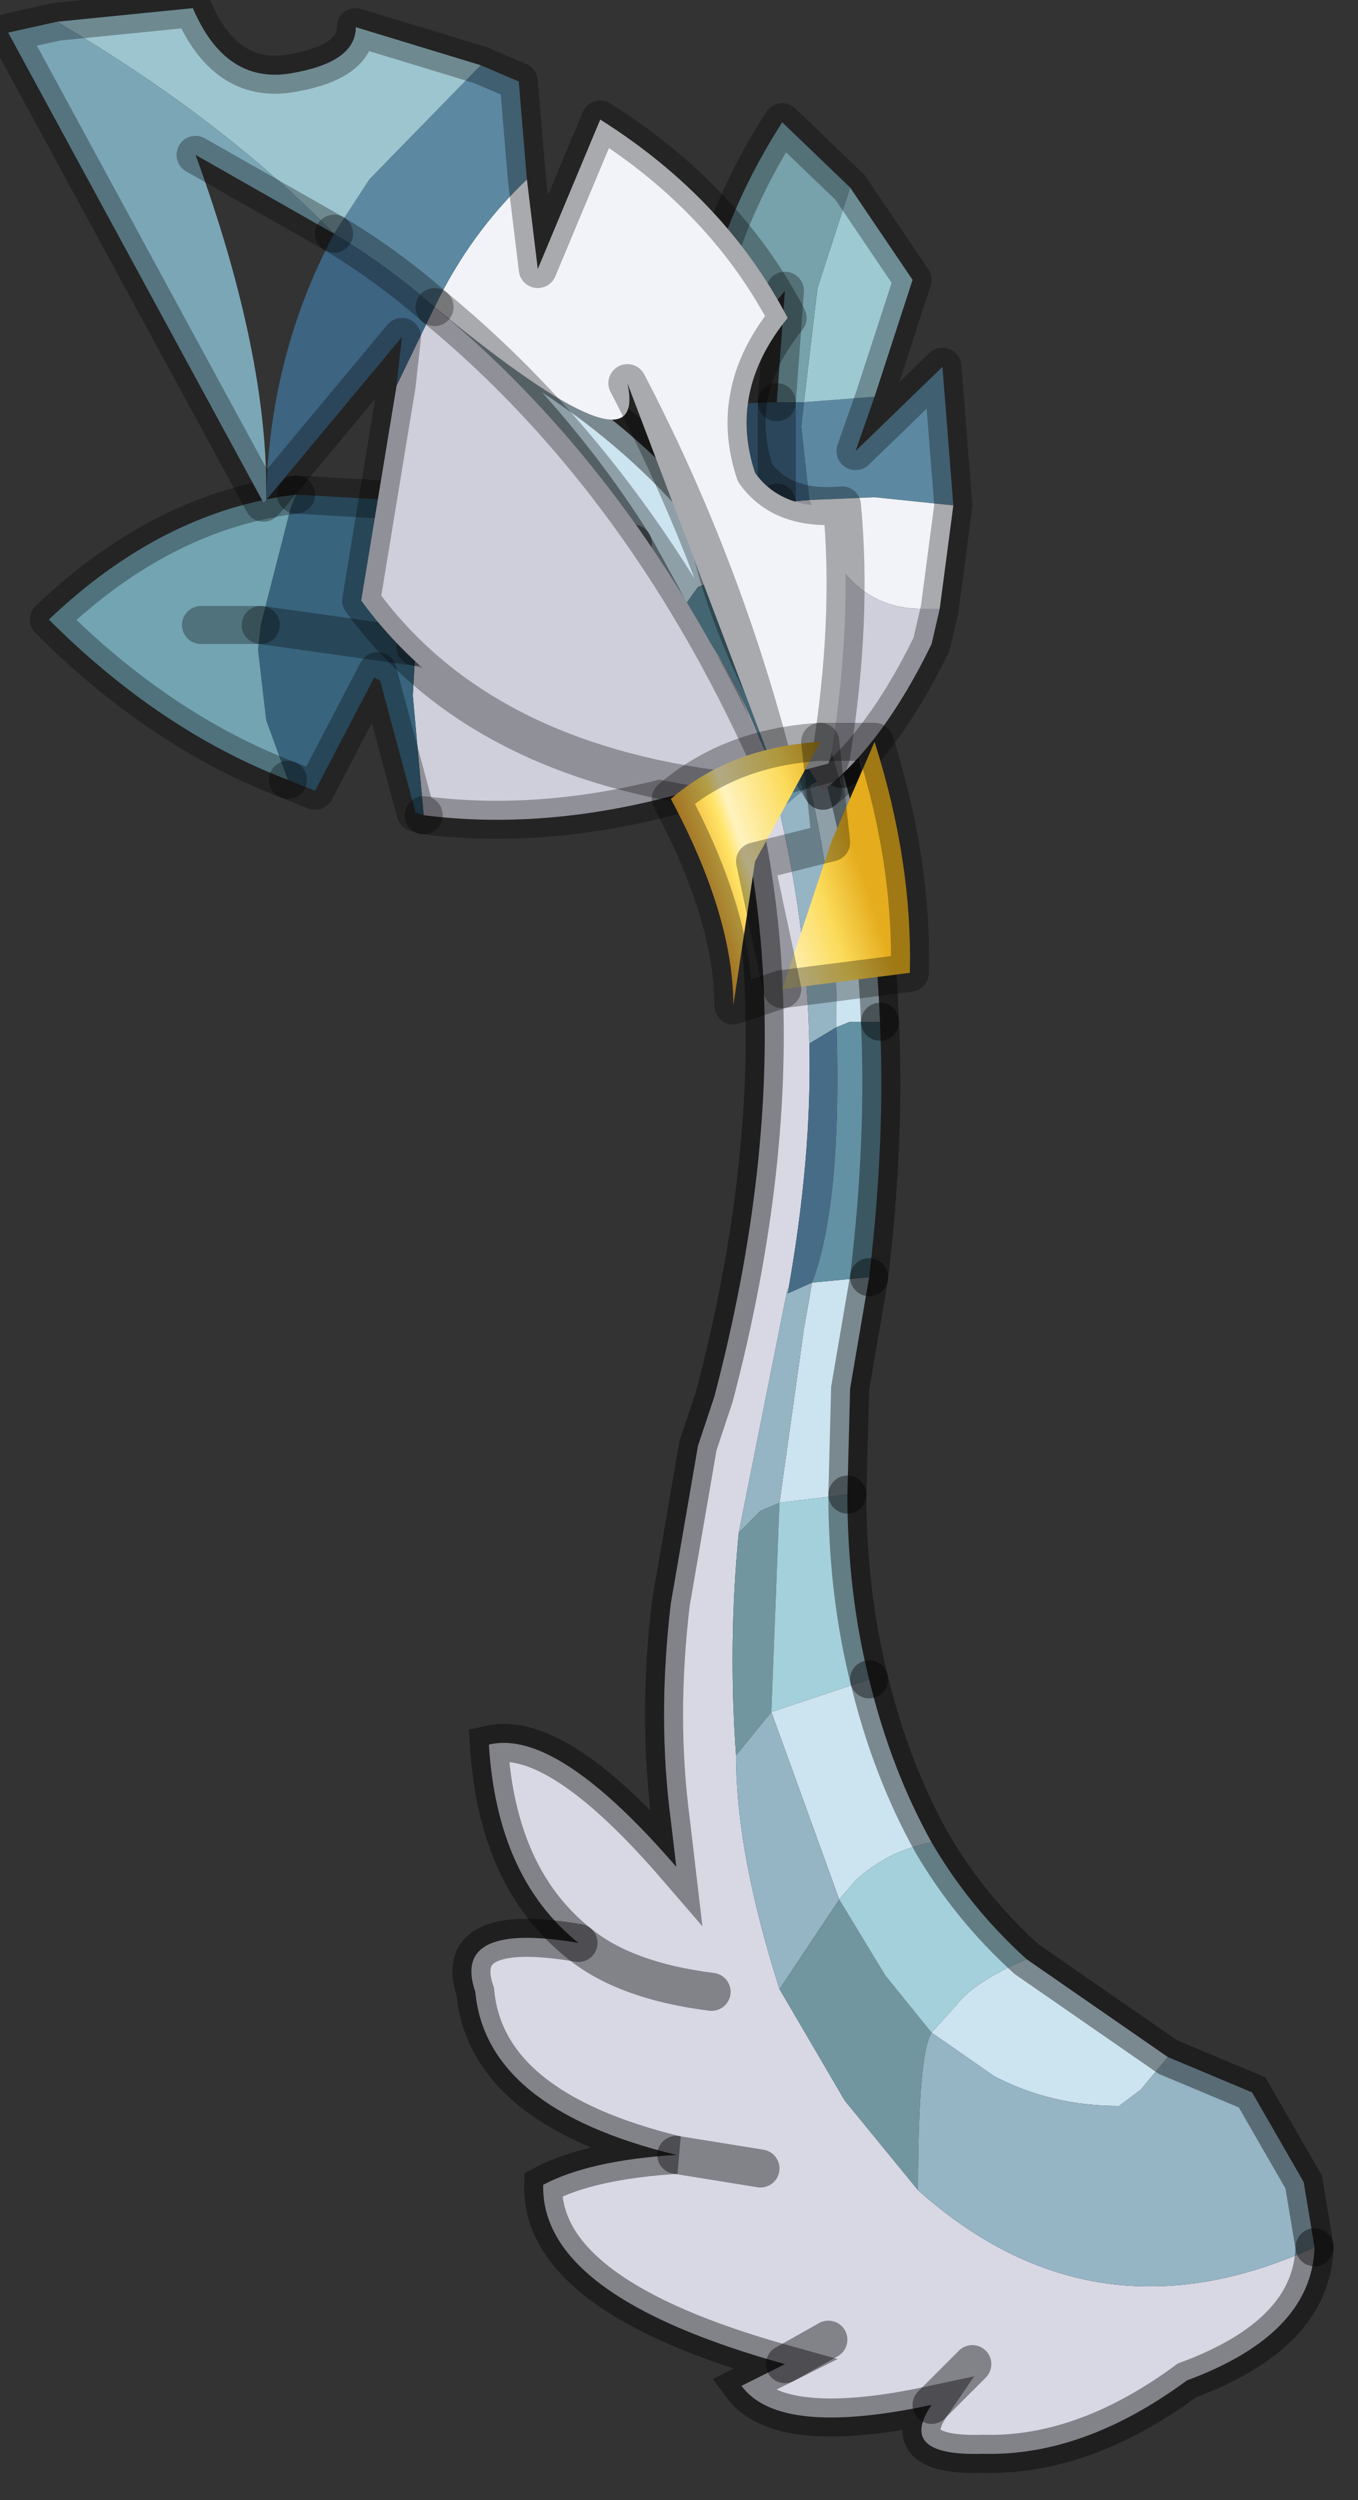<?xml version="1.0" encoding="utf-8"?>
<svg version="1.1" id="Layer_1"
xmlns="http://www.w3.org/2000/svg"
xmlns:xlink="http://www.w3.org/1999/xlink"
width="25px" height="46px"
xml:space="preserve">
<rect width="100%" height="100%" fill="#333333" stroke="none"/>
<g id="PathID_5592" transform="matrix(1, 0, 0, 1, 16.1, 24.8)">
<path style="fill:#CCE4F0;fill-opacity:1" d="M-4.45 -14.8Q-5.9 -17.1 -8.1 -19.05Q-4.3 -17.35 -2.25 -14.25L-2.85 -14.15L-3.25 -14L-3.5 -13.65L-4.45 -14.8M0.1 -6L-0.45 -6L-0.7 -5.9L-0.7 -6.1Q-0.7 -8.25 -1.2 -10.35L-0.6 -10.65Q0 -8.55 0.1 -6M-0.1 -1.3L-0.45 0.75L-0.5 2.7L-1.75 2.85L-1.3 -0.35L-1.15 -1.2L-0.1 -1.3M-0.65 10.15L-1.9 6.7L-0.1 6.1Q0.3 7.75 1.05 9.1Q0.25 9.25 -0.35 9.8L-0.65 10.15M1.05 12.6L1.5 12.1Q1.85 11.65 2.8 11.25L5.4 13.05L4.9 13.65L4.5 13.95Q3.25 13.95 2.2 13.4L1.05 12.6" />
<path style="fill:#D8D8E4;fill-opacity:1" d="M-1.75 11.8L-0.55 13.85L0.8 15.5Q4.05 18.4 8.1 16.55Q8.05 18.15 5.75 19Q3.85 20.4 2 20.35Q0.4 20.4 1.05 19.45Q-1.75 20.05 -2.45 19.1L-1.65 18.7Q-6.15 17.45 -6.1 15.4Q-5.25 14.95 -3.65 14.85Q-7.15 14 -7.35 11.85Q-7.8 10.55 -5.45 10.95Q-4.6 11.65 -3 11.85Q-4.6 11.65 -5.45 10.95Q-6.95 9.75 -7.1 7.3Q-5.85 7 -3.65 9.55L-3.75 8.7Q-4 6.8 -3.75 4.7L-3.25 1.8L-2.95 0.9Q-0.7 -7.65 -3.9 -13.8L-4.45 -14.8L-3.5 -13.65Q-2.1 -11.8 -1.75 -9.9L-1.7 -9.65Q-1.25 -7.65 -1.2 -5.6Q-1.15 -3.5 -1.6 -1L-1.6 -1.1L-2.5 3.4Q-2.7 5.45 -2.55 7.5Q-2.55 9.3 -1.75 11.8M-2.1 15.1L-3.65 14.85L-2.1 15.1M-0.85 18.25L-1.65 18.7L-0.85 18.25M1.8 18.7L1.05 19.45L1.8 18.7" />
<path style="fill:#6291A3;fill-opacity:1" d="M-0.6 -10.65L-1.2 -10.35L-1.75 -9.9Q-2.1 -11.8 -3.5 -13.65L-3.25 -14L-2.85 -14.15L-2.25 -14.25Q-1.2 -12.65 -0.6 -10.65M-0.1 -1.3L-1.15 -1.2Q-0.6 -2.65 -0.7 -5.9L-0.45 -6L0.1 -6Q0.2 -3.8 -0.1 -1.3" />
<path style="fill:#95B4C4;fill-opacity:1" d="M-1.2 -5.6Q-1.25 -7.65 -1.7 -9.65L-1.75 -9.9L-1.2 -10.35Q-0.7 -8.25 -0.7 -6.1L-0.7 -5.9L-1.2 -5.6M-2.5 3.4L-1.6 -1.1L-1.6 -1L-1.15 -1.2L-1.3 -0.35L-1.75 2.85L-2.1 3L-2.5 3.4M-0.65 10.15L-1.75 11.8Q-2.55 9.3 -2.55 7.5L-1.9 6.7L-0.65 10.15M1.05 12.6L2.2 13.4Q3.25 13.95 4.5 13.95L4.9 13.65L5.4 13.05L6.95 13.7L7.9 15.35L8.1 16.55Q4.05 18.4 0.8 15.5Q0.8 13 1.05 12.6" />
<path style="fill:#476C87;fill-opacity:1" d="M-1.15 -1.2L-1.6 -1Q-1.15 -3.5 -1.2 -5.6L-0.7 -5.9Q-0.6 -2.65 -1.15 -1.2" />
<path style="fill:#71969F;fill-opacity:1" d="M-1.9 6.7L-2.55 7.5Q-2.7 5.45 -2.5 3.4L-2.1 3L-1.75 2.85L-1.9 6.7M0.8 15.5L-0.55 13.85L-1.75 11.8L-0.65 10.15L0.2 11.55L1.05 12.6Q0.8 13 0.8 15.5" />
<path style="fill:#A4D0DB;fill-opacity:1" d="M-1.9 6.7L-1.75 2.85L-0.5 2.7Q-0.5 4.5 -0.1 6.1L-1.9 6.7M1.5 12.1L1.05 12.6L0.2 11.55L-0.65 10.15L-0.35 9.8Q0.25 9.25 1.05 9.1Q1.75 10.3 2.8 11.25Q1.85 11.65 1.5 12.1" />
<path style="fill:none;stroke-width:0.7;stroke-linecap:round;stroke-linejoin:miter;stroke-miterlimit:5;stroke:#000000;stroke-opacity:0.4" d="M-4.45 -14.8L-3.9 -13.8Q-0.7 -7.65 -2.95 0.9L-3.25 1.8L-3.75 4.7Q-4 6.8 -3.75 8.7L-3.65 9.55Q-5.85 7 -7.1 7.3Q-6.95 9.75 -5.45 10.95Q-4.6 11.65 -3 11.85" />
<path style="fill:none;stroke-width:0.7;stroke-linecap:round;stroke-linejoin:miter;stroke-miterlimit:5;stroke:#000000;stroke-opacity:0.4" d="M-2.25 -14.25Q-4.3 -17.35 -8.1 -19.05Q-5.9 -17.1 -4.45 -14.8" />
<path style="fill:none;stroke-width:0.7;stroke-linecap:round;stroke-linejoin:miter;stroke-miterlimit:5;stroke:#000000;stroke-opacity:0.4" d="M-0.6 -10.65Q-1.2 -12.65 -2.25 -14.25" />
<path style="fill:none;stroke-width:0.7;stroke-linecap:round;stroke-linejoin:miter;stroke-miterlimit:5;stroke:#000000;stroke-opacity:0.4" d="M0.1 -6Q0 -8.55 -0.6 -10.65" />
<path style="fill:none;stroke-width:0.7;stroke-linecap:round;stroke-linejoin:miter;stroke-miterlimit:5;stroke:#000000;stroke-opacity:0.4" d="M-0.5 2.7L-0.45 0.75L-0.1 -1.3" />
<path style="fill:none;stroke-width:0.7;stroke-linecap:round;stroke-linejoin:miter;stroke-miterlimit:5;stroke:#000000;stroke-opacity:0.4" d="M-0.1 6.1Q-0.5 4.5 -0.5 2.7" />
<path style="fill:none;stroke-width:0.7;stroke-linecap:round;stroke-linejoin:miter;stroke-miterlimit:5;stroke:#000000;stroke-opacity:0.4" d="M8.1 16.55Q8.05 18.15 5.75 19Q3.85 20.4 2 20.35Q0.4 20.4 1.05 19.45Q-1.75 20.05 -2.45 19.1L-1.65 18.7Q-6.15 17.45 -6.1 15.4Q-5.25 14.95 -3.65 14.85Q-7.15 14 -7.35 11.85Q-7.8 10.55 -5.45 10.95" />
<path style="fill:none;stroke-width:0.7;stroke-linecap:round;stroke-linejoin:miter;stroke-miterlimit:5;stroke:#000000;stroke-opacity:0.4" d="M-0.1 6.1Q0.3 7.75 1.05 9.1Q1.75 10.3 2.8 11.25L5.4 13.05L6.95 13.7L7.9 15.35L8.1 16.55" />
<path style="fill:none;stroke-width:0.7;stroke-linecap:round;stroke-linejoin:miter;stroke-miterlimit:5;stroke:#000000;stroke-opacity:0.4" d="M-3.65 14.85L-2.1 15.1" />
<path style="fill:none;stroke-width:0.7;stroke-linecap:round;stroke-linejoin:miter;stroke-miterlimit:5;stroke:#000000;stroke-opacity:0.4" d="M-1.65 18.7L-0.85 18.25" />
<path style="fill:none;stroke-width:0.7;stroke-linecap:round;stroke-linejoin:miter;stroke-miterlimit:5;stroke:#000000;stroke-opacity:0.4" d="M1.05 19.45L1.8 18.7" />
<path style="fill:none;stroke-width:0.7;stroke-linecap:round;stroke-linejoin:miter;stroke-miterlimit:5;stroke:#000000;stroke-opacity:0.4" d="M-0.1 -1.3Q0.2 -3.8 0.1 -6" />
</g>
<g id="PathID_5593" transform="matrix(1, 0, 0, 1, 16.1, 24.8)">
<path style="fill:#CFCFDB;fill-opacity:1" d="M-6 -14.9Q-2.65 -13.05 -2.45 -10.55Q-5.55 -9.45 -8.3 -9.8Q-5.6 -12.25 -8.45 -12.9L-8.2 -14.9L-8.05 -15.55L-6 -14.9M-8.3 -9.8L-8.5 -12L-8.45 -12.9Q-5.6 -12.25 -2.45 -10.55" />
<path style="fill:#38647D;fill-opacity:1" d="M-11.3 -13.3L-10.75 -15.45L-10.65 -15.7L-8.05 -15.55L-8.2 -14.9L-8.45 -12.9L-8.5 -12L-11.3 -13.3M-8.5 -12L-8.3 -9.8L-8.45 -9.85L-9.15 -12.45L-10.3 -10.25L-10.8 -10.45L-11.2 -11.55L-11.35 -12.85L-11.3 -13.3L-8.45 -12.9" />
<path style="fill:#73A4B2;fill-opacity:1" d="M-10.8 -10.45Q-13.15 -11.35 -15.2 -13.4Q-13.1 -15.4 -10.65 -15.7L-10.75 -15.45L-11.3 -13.3L-11.35 -12.85L-11.2 -11.55L-10.8 -10.45M-11.3 -13.3L-12.4 -13.3L-11.3 -13.3" />
<path style="fill:none;stroke-width:0.7;stroke-linecap:round;stroke-linejoin:round;stroke-miterlimit:3;stroke:#000000;stroke-opacity:0.302" d="M-8.45 -12.9Q-5.6 -12.25 -2.45 -10.55Q-2.65 -13.05 -6 -14.9L-8.05 -15.55L-10.65 -15.7" />
<path style="fill:none;stroke-width:0.7;stroke-linecap:round;stroke-linejoin:round;stroke-miterlimit:3;stroke:#000000;stroke-opacity:0.302" d="M-11.3 -13.3L-8.45 -12.9" />
<path style="fill:none;stroke-width:0.7;stroke-linecap:round;stroke-linejoin:round;stroke-miterlimit:3;stroke:#000000;stroke-opacity:0.302" d="M-8.3 -9.8Q-5.55 -9.45 -2.45 -10.55" />
<path style="fill:none;stroke-width:0.7;stroke-linecap:round;stroke-linejoin:round;stroke-miterlimit:3;stroke:#000000;stroke-opacity:0.302" d="M-10.8 -10.45Q-13.15 -11.35 -15.2 -13.4Q-13.1 -15.4 -10.65 -15.7" />
<path style="fill:none;stroke-width:0.7;stroke-linecap:round;stroke-linejoin:round;stroke-miterlimit:3;stroke:#000000;stroke-opacity:0.302" d="M-10.8 -10.45L-10.3 -10.25L-9.15 -12.45L-8.45 -9.85L-8.3 -9.8" />
<path style="fill:none;stroke-width:0.7;stroke-linecap:round;stroke-linejoin:round;stroke-miterlimit:3;stroke:#000000;stroke-opacity:0.302" d="M-12.4 -13.3L-11.3 -13.3" />
</g>
<g id="PathID_5594" transform="matrix(1, 0, 0, 1, 16.1, 24.8)">
<path style="fill:#5C88A1;fill-opacity:1" d="M-1.3 -17.4L0 -17.5L-0.35 -16.5L1.25 -18.05L1.45 -15.5L0 -15.65L-1.2 -15.6L-1.35 -16.95L-1.3 -17.4" />
<path style="fill:#F2F3F8;fill-opacity:1" d="M0.85 -13.6Q-0.3 -13.6 -0.9 -14.8L-1.2 -15.6L0 -15.65L1.45 -15.5L1.2 -13.6L0.85 -13.6" />
<path style="fill:#CFCFDB;fill-opacity:1" d="M-0.95 -10.25Q-1.7 -12.75 -1.8 -15.55L-1.2 -15.6L-0.9 -14.8Q-0.3 -13.6 0.85 -13.6L1.2 -13.6L1.05 -12.95Q0.15 -11.1 -0.95 -10.25Q-2.7 -12.9 -3.15 -15.35L-2.35 -15.5L-1.8 -15.55Q-1.7 -12.75 -0.95 -10.25" />
<path style="fill:#9DC9D2;fill-opacity:1" d="M-1.3 -17.4L-1.05 -19.5L-0.45 -21.35L0.7 -19.65L0 -17.5L-1.3 -17.4" />
<path style="fill:#77A2AB;fill-opacity:1" d="M-3.35 -17.35Q-3.3 -20.05 -1.7 -22.55L-0.45 -21.35L-1.05 -19.5L-1.3 -17.4L-1.8 -17.4L-1.65 -19.45L-3.35 -17.35M-1.65 -19.45L-1.8 -17.4" />
<path style="fill:#3D6481;fill-opacity:1" d="M-1.8 -17.4L-1.8 -15.55L-2.35 -15.5L-3.15 -15.35L-3.35 -17.35L-1.8 -17.4M-1.8 -15.55L-1.8 -17.4L-1.3 -17.4L-1.35 -16.95L-1.2 -15.6L-1.8 -15.55" />
<path style="fill:none;stroke-width:0.7;stroke-linecap:round;stroke-linejoin:round;stroke-miterlimit:3;stroke:#000000;stroke-opacity:0.302" d="M1.45 -15.5L1.2 -13.6L1.05 -12.95Q0.15 -11.1 -0.95 -10.25Q-2.7 -12.9 -3.15 -15.35L-3.35 -17.35Q-3.3 -20.05 -1.7 -22.55L-0.45 -21.35L0.7 -19.65L0 -17.5L-0.35 -16.5L1.25 -18.05L1.45 -15.5z" />
<path style="fill:none;stroke-width:0.7;stroke-linecap:round;stroke-linejoin:round;stroke-miterlimit:3;stroke:#000000;stroke-opacity:0.302" d="M-1.8 -17.4L-1.8 -15.55" />
<path style="fill:none;stroke-width:0.7;stroke-linecap:round;stroke-linejoin:round;stroke-miterlimit:3;stroke:#000000;stroke-opacity:0.302" d="M-1.8 -15.55Q-1.7 -12.75 -0.95 -10.25" />
<path style="fill:none;stroke-width:0.7;stroke-linecap:round;stroke-linejoin:round;stroke-miterlimit:3;stroke:#000000;stroke-opacity:0.302" d="M-1.8 -17.4L-1.65 -19.45" />
</g>
<g id="PathID_5595" transform="matrix(1, 0, 0, 1, 16.1, 24.8)">
<path style="fill:#F2F3F8;fill-opacity:1" d="M-8.1 -19.15Q-7.45 -20.5 -6.4 -21.5L-6.2 -19.85L-5.05 -22.6Q-2.75 -21.15 -1.6 -18.95Q-2.7 -17.6 -2.2 -16.1Q-1.7 -15.4 -0.6 -15.5Q-0.4 -13.4 -0.8 -10.9L-0.85 -10.75L-1.8 -10.5Q-2.75 -14.3 -4.55 -17.75Q-4.15 -15.9 -8.1 -19.15M-4.55 -17.75Q-2.75 -14.3 -1.8 -10.5" />
<path style="fill:#5C88A1;fill-opacity:1" d="M-7.25 -23.6L-6.55 -23.3L-6.4 -21.5Q-7.45 -20.5 -8.1 -19.15Q-8.95 -19.9 -9.95 -20.5L-9.3 -21.5L-7.25 -23.6" />
<path style="fill:#3D6481;fill-opacity:1" d="M-9.95 -20.5Q-8.95 -19.9 -8.1 -19.15L-8.8 -17.7L-8.7 -18.6L-11.2 -15.6Q-11.15 -18.25 -9.95 -20.5" />
<path style="fill:#9DC5CF;fill-opacity:1" d="M-9.3 -21.5L-9.95 -20.5Q-12 -22.6 -15.05 -24.4L-12.55 -24.65Q-11.95 -23.25 -10.75 -23.45Q-9.55 -23.65 -9.55 -24.3L-7.25 -23.6L-9.3 -21.5" />
<path style="fill:#CFCFDB;fill-opacity:1" d="M-8.1 -19.15Q-4.15 -15.9 -1.8 -10.5L-2.7 -10.25Q-7.3 -10.8 -9.45 -13.75L-8.8 -17.7L-8.1 -19.15" />
<path style="fill:#7BA6B6;fill-opacity:1" d="M-9.95 -20.5L-12.5 -21.95Q-11.15 -18.25 -11.2 -15.6L-11.25 -15.55L-15.95 -24.2L-15.05 -24.4Q-12 -22.6 -9.95 -20.5M-12.5 -21.95L-9.95 -20.5" />
<path style="fill:none;stroke-width:0.7;stroke-linecap:round;stroke-linejoin:round;stroke-miterlimit:3;stroke:#000000;stroke-opacity:0.302" d="M-6.4 -21.5L-6.2 -19.85L-5.05 -22.6Q-2.75 -21.15 -1.6 -18.95Q-2.7 -17.6 -2.2 -16.1Q-1.7 -15.4 -0.6 -15.5Q-0.4 -13.4 -0.8 -10.9L-0.85 -10.75L-1.8 -10.5L-2.7 -10.25Q-7.3 -10.8 -9.45 -13.75L-8.8 -17.7L-8.7 -18.6L-11.2 -15.6L-11.25 -15.55L-15.95 -24.2L-15.05 -24.4L-12.55 -24.65Q-11.95 -23.25 -10.75 -23.45Q-9.55 -23.65 -9.55 -24.3L-7.25 -23.6L-6.55 -23.3L-6.4 -21.5z" />
<path style="fill:none;stroke-width:0.7;stroke-linecap:round;stroke-linejoin:round;stroke-miterlimit:3;stroke:#000000;stroke-opacity:0.302" d="M-8.1 -19.15Q-4.15 -15.9 -1.8 -10.5Q-2.75 -14.3 -4.55 -17.75" />
<path style="fill:none;stroke-width:0.7;stroke-linecap:round;stroke-linejoin:round;stroke-miterlimit:3;stroke:#000000;stroke-opacity:0.302" d="M-8.1 -19.15Q-8.95 -19.9 -9.95 -20.5" />
<path style="fill:none;stroke-width:0.7;stroke-linecap:round;stroke-linejoin:round;stroke-miterlimit:3;stroke:#000000;stroke-opacity:0.302" d="M-9.95 -20.5L-12.5 -21.95" />
</g>
<g id="PathID_5596" transform="matrix(1, 0, 0, 1, 16.1, 24.8)">
<linearGradient
id="LinearGradID_1379" gradientUnits="userSpaceOnUse" gradientTransform="matrix(0.002, -0.001, 0.001, 0.003, 1, 0.65)" spreadMethod ="pad" x1="-819.2" y1="0" x2="819.2" y2="0" >
<stop  offset="0" style="stop-color:#6B4000;stop-opacity:1" />
<stop  offset="0.169" style="stop-color:#E99D28;stop-opacity:1" />
<stop  offset="0.392" style="stop-color:#FFE466;stop-opacity:1" />
<stop  offset="0.463" style="stop-color:#FFF3BF;stop-opacity:1" />
<stop  offset="0.769" style="stop-color:#FBDB5A;stop-opacity:1" />
<stop  offset="1" style="stop-color:#E5AC1D;stop-opacity:1" />
</linearGradient>
<path style="fill:url(#LinearGradID_1379) " d="M0.65 -6.9L-1.7 -6.6L-2.2 -8.95L-2.6 -6.3Q-2.6 -7.95 -3.75 -10.1Q-2.65 -11.05 -1 -11.15L-0.8 -9.3L0 -11.15Q0.7 -8.95 0.65 -6.9M-2.2 -8.95L-0.8 -9.3L-1 -11.15M-0.8 -9.3L-2.2 -8.95L-1.7 -6.6" />
<path style="fill:none;stroke-width:0.7;stroke-linecap:round;stroke-linejoin:round;stroke-miterlimit:3;stroke:#000000;stroke-opacity:0.302" d="M0.65 -6.9L-1.7 -6.6L-2.6 -6.3Q-2.6 -7.95 -3.75 -10.1Q-2.65 -11.05 -1 -11.15L0 -11.15Q0.7 -8.95 0.65 -6.9z" />
<path style="fill:none;stroke-width:0.7;stroke-linecap:round;stroke-linejoin:round;stroke-miterlimit:3;stroke:#000000;stroke-opacity:0.302" d="M-1 -11.15L-0.8 -9.3L-2.2 -8.95L-1.7 -6.6" />
</g>
</svg>
